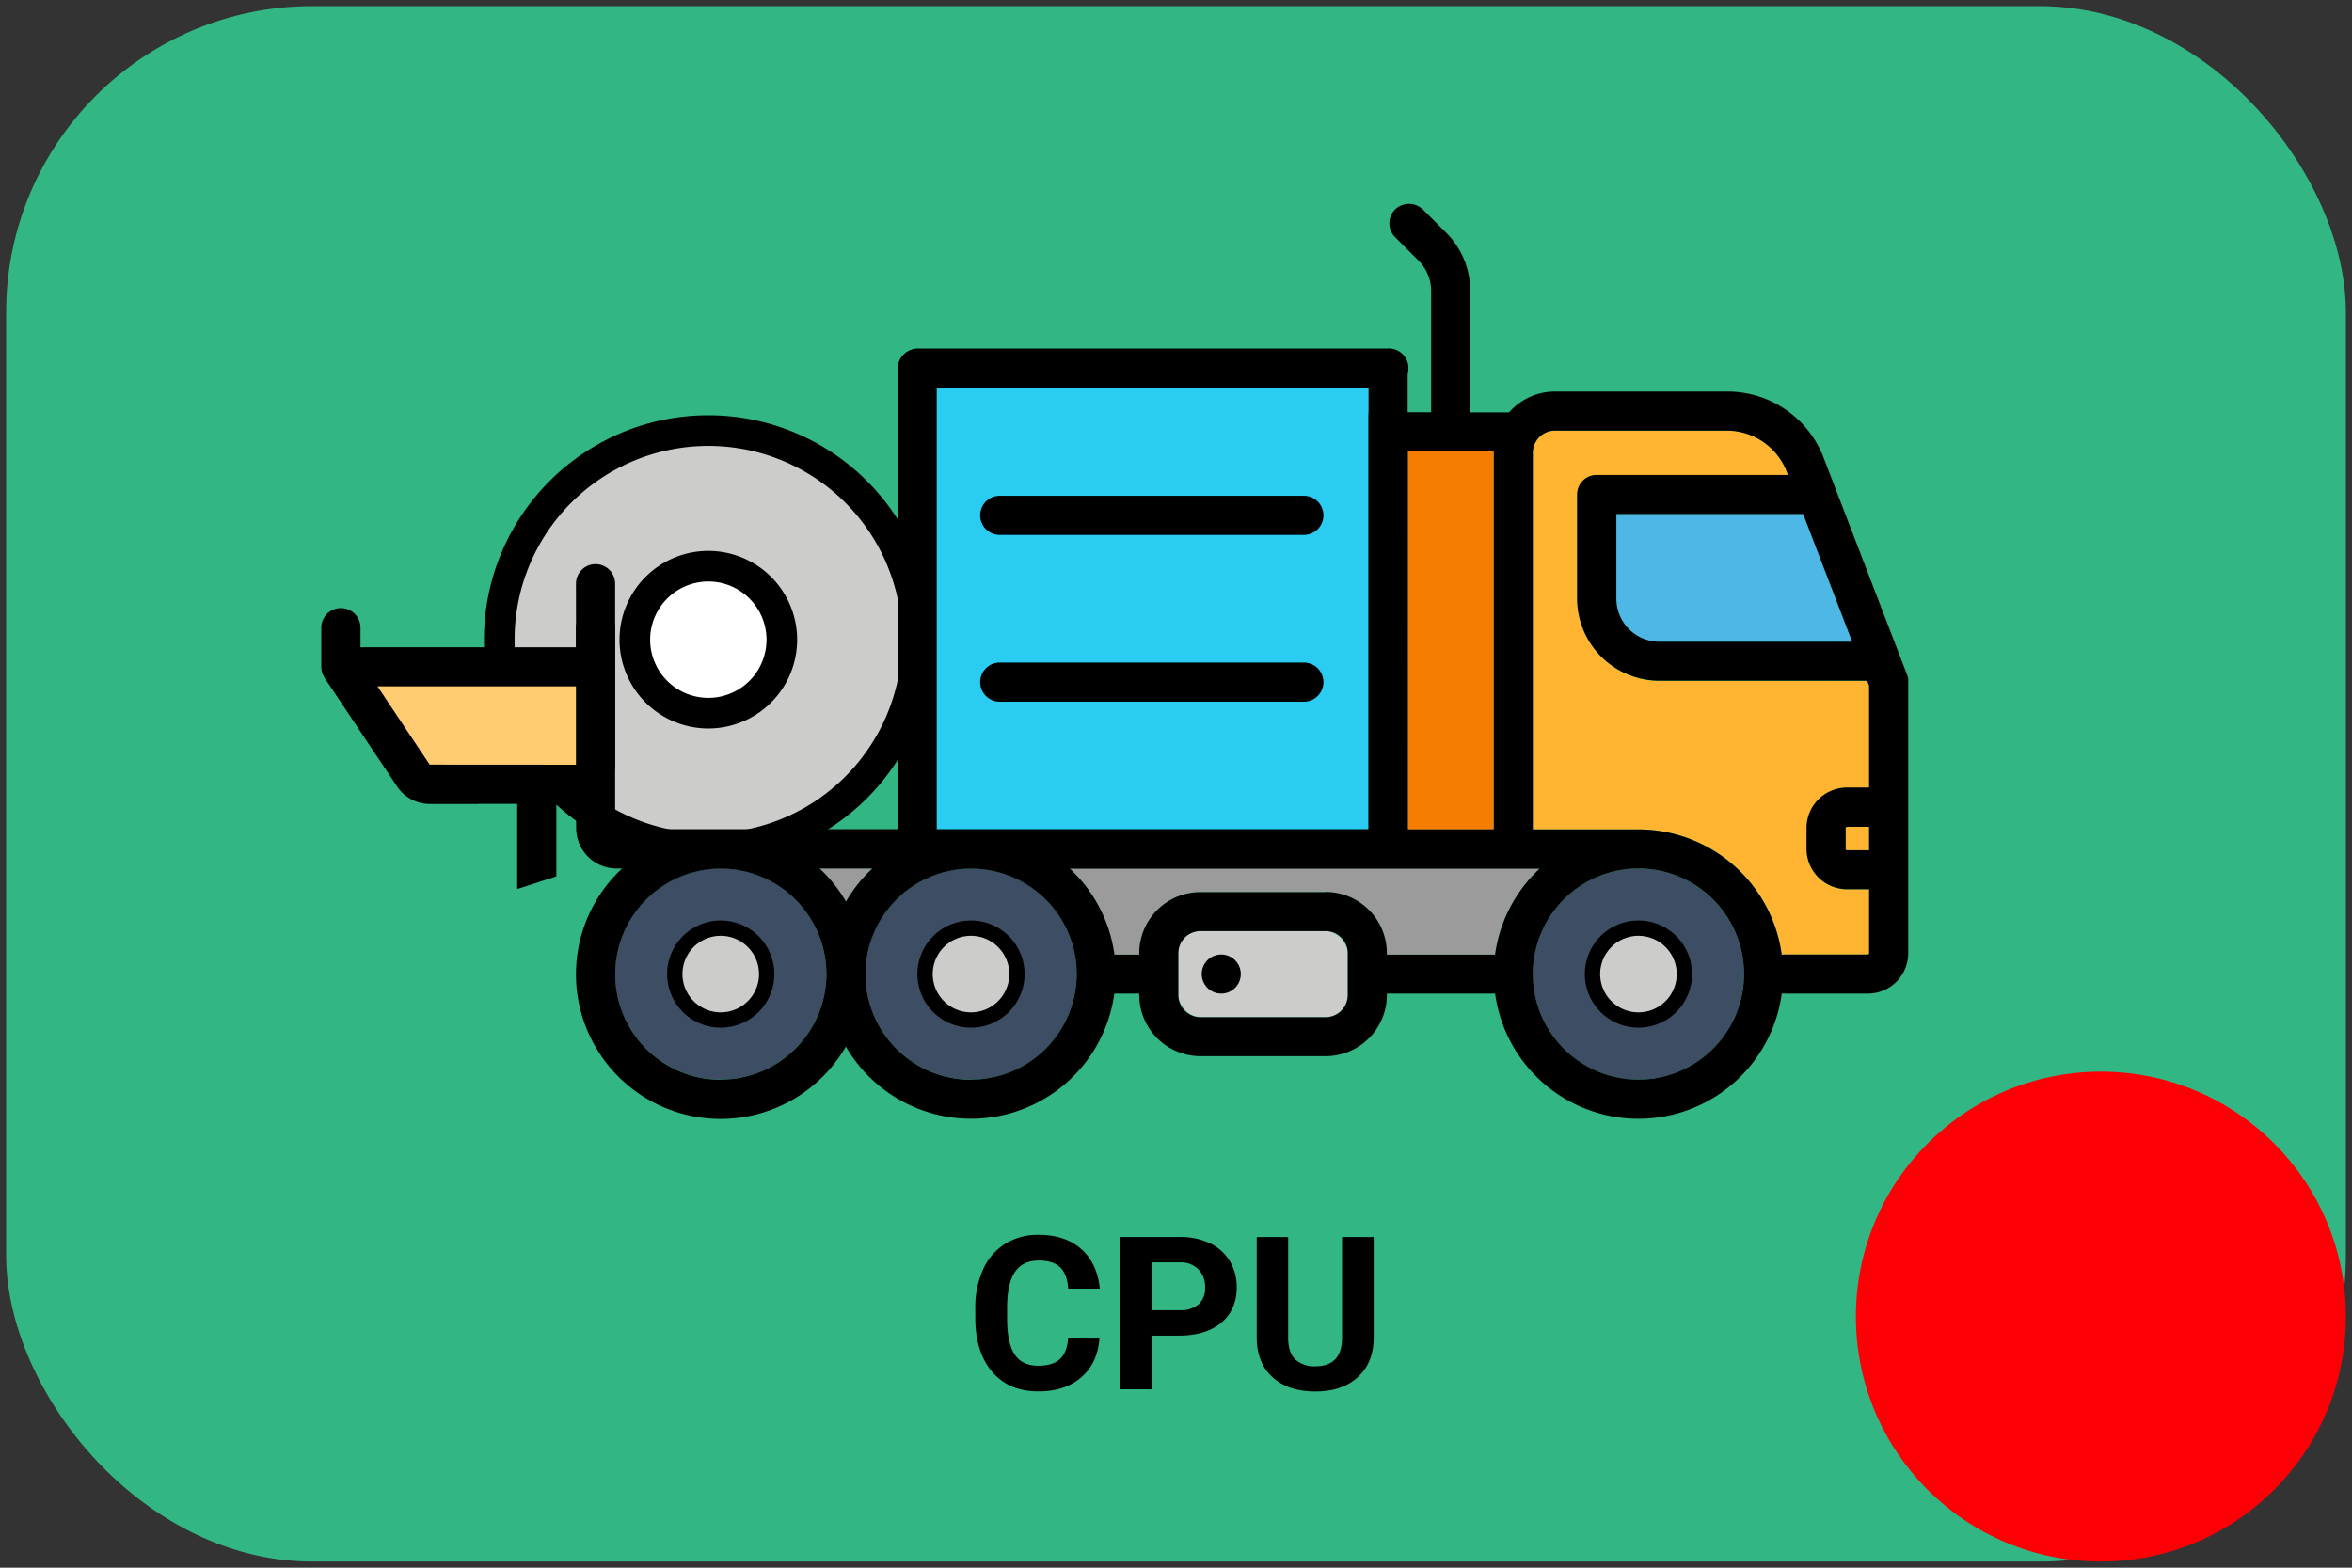 <svg xmlns="http://www.w3.org/2000/svg" viewBox="0 0 768 512"><rect x="0" y="0" width="768" height="512" fill="#333333" stroke="none"/><defs><style>.cls-1{fill:#32b784;}.cls-11,.cls-2,.cls-4{fill:#ccccca;}.cls-11,.cls-2,.cls-3{stroke:#000;stroke-miterlimit:10;}.cls-2,.cls-3{stroke-width:10px;}.cls-3{fill:#fff;}.cls-5{fill:#9b9b9b;}.cls-6{fill:#ffb531;}.cls-7{fill:#3d4d63;}.cls-8{fill:#4db7e5;}.cls-9{fill:#f57e00;}.cls-10{fill:#2accf2;}.cls-11{stroke-width:5px;}.cls-12{fill:#ffcb73;}.cls-13{fill:#fc0006;}</style></defs><title>cpu-01-moi</title><g id="Equipments"><rect class="cls-1" x="2" y="2" width="764" height="508" rx="100"/><g id="icon-mobile_production-unit"><path class="cls-2" d="M231.29,140.63a68.26,68.26,0,1,0,68.26,68.26A68.27,68.27,0,0,0,231.29,140.63Z"/><path class="cls-3" d="M231.29,184.92a24,24,0,1,0,24,24A24,24,0,0,0,231.29,184.92Z"/><rect class="cls-4" x="384.73" y="304.08" width="55.33" height="28.09" rx="7.24"/><path class="cls-5" d="M488.18,311.74a47.16,47.16,0,0,1,14.55-28.09H349.31a47.16,47.16,0,0,1,14.55,28.09H372v-.42a20,20,0,0,1,20-20h40.86a20,20,0,0,1,20,20v.42Z"/><path class="cls-6" d="M602.66,270.45v6.81a.45.45,0,0,0,.42.43h7.24V270h-7.24A.45.45,0,0,0,602.66,270.45Z"/><circle class="cls-7" cx="534.98" cy="318.13" r="34.48" transform="translate(36.34 690.64) rotate(-67.5)"/><path class="cls-6" d="M541.79,222.36A26.85,26.85,0,0,1,515,195.54v-34a6.38,6.38,0,0,1,6.38-6.38h62.48l-.43-1.11A21,21,0,0,0,564,140.63H507.74a7.24,7.24,0,0,0-7.23,7.24v123H535a47.3,47.3,0,0,1,46.81,40.93,6.23,6.23,0,0,1,.86-.07h27.24a.42.42,0,0,0,.43-.42V290.46h-7.24a13.21,13.21,0,0,1-13.19-13.2v-6.81a13.21,13.21,0,0,1,13.19-13.19h7.24V224l-.62-1.61Z"/><circle class="cls-7" cx="317.06" cy="318.13" r="34.48" transform="translate(-98.18 489.31) rotate(-67.5)"/><path class="cls-5" d="M284.8,283.65H267.59a47.65,47.65,0,0,1,8.61,10.8A47.34,47.34,0,0,1,284.8,283.65Z"/><path class="cls-8" d="M541.79,209.59h63l-16-41.71h-61v27.66A14.06,14.06,0,0,0,541.79,209.59Z"/><path class="cls-9" d="M459.65,270.88h28.09v-123c0-.14,0-.28,0-.42h-28.1Z"/><path class="cls-10" d="M306.28,270.88h140.6V120.63a.43.43,0,0,0-.43-.43H306.28a.43.43,0,0,0-.42.43V270.45A.42.42,0,0,0,306.28,270.88Z"/><circle class="cls-7" cx="235.34" cy="318.13" r="34.48" transform="translate(-47.92 41.8) rotate(-9.22)"/><path class="cls-11" d="M235.34,303.13a15,15,0,1,0,15,15A15,15,0,0,0,235.34,303.13Z"/><path class="cls-11" d="M317.06,303.13a15,15,0,1,0,15,15A15,15,0,0,0,317.06,303.13Z"/><path class="cls-11" d="M535,303.13a15,15,0,1,0,15,15A15,15,0,0,0,535,303.13Z"/><path d="M610.32,277.69h-7.24a.45.45,0,0,1-.42-.43v-6.81a.45.45,0,0,1,.42-.42h7.24Zm-5.53-68.1h-63a14.06,14.06,0,0,1-14-14.05V167.88h61Zm-117-62.14c0,.14,0,.28,0,.42v123H459.65V147.45Zm-299.66,123a13.21,13.21,0,0,0,13.19,13.2h1.8A47.22,47.22,0,1,0,276.2,341.8a47.22,47.22,0,0,0,87.66-17.29H372v.43a20,20,0,0,0,20,20h40.86a20,20,0,0,0,20-20v-.43h35.34a47.23,47.23,0,0,0,93.61-.07,6.23,6.23,0,0,0,.86.07H609.9a13.2,13.2,0,0,0,13.19-13.2V222.78c0-.05,0-.1,0-.15s0-.27,0-.4l0-.27c0-.12,0-.23,0-.34s-.05-.23-.07-.34a2,2,0,0,1-.07-.26c0-.13-.08-.26-.13-.39s0-.09-.05-.14l-27.33-71.07A33.62,33.62,0,0,0,564,127.87H507.74a20,20,0,0,0-15,6.81H480.08V95a26.82,26.82,0,0,0-7.86-19l-7.44-7.44A6.57,6.57,0,0,0,456,68a6.38,6.38,0,0,0-.46,9.45l7.63,7.64A14,14,0,0,1,467.31,95v39.64h-7.66l-12.77.16v136H201.28a.42.42,0,0,1-.42-.43V190.64a6.4,6.4,0,0,0-6.4-6.4h0a6.4,6.4,0,0,0-6.39,6.4Zm96.71,13.2a47.34,47.34,0,0,0-8.6,10.8,47.65,47.65,0,0,0-8.61-10.8Zm-49.46,69a34.48,34.48,0,1,1,34.47-34.47A34.51,34.51,0,0,1,235.34,352.6Zm81.72,0a34.48,34.48,0,1,1,34.47-34.47A34.51,34.51,0,0,1,317.06,352.6Zm123-27.66a7.24,7.24,0,0,1-7.24,7.23H392a7.24,7.24,0,0,1-7.24-7.23V311.31a7.24,7.24,0,0,1,7.24-7.23h40.86a7.24,7.24,0,0,1,7.24,7.23Zm-7.24-33.63H392a20,20,0,0,0-20,20v.43h-8.1a47.16,47.16,0,0,0-14.55-28.09H502.73a47.16,47.16,0,0,0-14.55,28.09H452.84v-.43A20,20,0,0,0,432.83,291.31ZM535,352.6a34.48,34.48,0,1,1,34.48-34.47A34.5,34.5,0,0,1,535,352.6Zm74.92-40.86H582.65a6.23,6.23,0,0,0-.86.07A47.3,47.3,0,0,0,535,270.88H500.51v-123a7.24,7.24,0,0,1,7.23-7.24H564A21,21,0,0,1,583.41,154l.43,1.11H521.36a6.38,6.38,0,0,0-6.38,6.38v34a26.85,26.85,0,0,0,26.81,26.82H609.7l.62,1.61v33.29h-7.24a13.21,13.21,0,0,0-13.19,13.19v6.81a13.21,13.21,0,0,0,13.19,13.2h7.24v20.85A.42.42,0,0,1,609.9,311.74Z"/><path d="M398.78,311.74a6.38,6.38,0,1,0,4.51,1.87A6.38,6.38,0,0,0,398.78,311.74Z"/><path d="M326.72,174.69H426a6.39,6.39,0,0,0,0-12.77h-99.3a6.39,6.39,0,1,0,0,12.77Z"/><path d="M326.72,229.17H426a6.39,6.39,0,0,0,0-12.77h-99.3a6.39,6.39,0,1,0,0,12.77Z"/><path d="M305.86,271.31V120.2a6.39,6.39,0,0,0-12.77,0V271.31a6.39,6.39,0,0,0,12.77,0Z"/><path d="M459.65,271.31V120.2a6.39,6.39,0,0,0-12.77,0V271.31a6.39,6.39,0,0,0,12.77,0Z"/><path d="M299.47,126.59H453.26a6.39,6.39,0,1,0,0-12.77H299.47a6.39,6.39,0,0,0,0,12.77Z"/><path d="M156.08,262.54h12.8v27.82l12.79-4.15V262.54h6.4a12.79,12.79,0,0,0,12.79-12.79V205a6.4,6.4,0,0,0-12.79,0v6.4H117.71V205a6.4,6.4,0,0,0-12.8,0v12.91a6.46,6.46,0,0,0,.44,2.17c.07.18.16.34.24.51a7.6,7.6,0,0,0,.37.76l15.47,23.19,7.63,11.4.62.94a12.87,12.87,0,0,0,10.67,5.69h15.73Z"/><polygon class="cls-12" points="140.3 249.72 123.26 224.16 188.07 224.16 188.07 249.75 140.3 249.72"/></g><path d="M359,437.16q-.58,8-5.93,12.65T339,454.42q-9.57,0-15.06-6.44t-5.48-17.69v-3A29.89,29.89,0,0,1,321,414.61a19,19,0,0,1,7.23-8.4,20.35,20.35,0,0,1,10.92-2.92q8.63,0,13.88,4.62t6.09,12.95H348.81q-.37-4.82-2.68-7t-7-2.17c-3.41,0-6,1.23-7.67,3.67s-2.57,6.25-2.61,11.4v3.76q0,8.07,2.44,11.79t7.71,3.73c3.16,0,5.53-.72,7.09-2.17s2.45-3.68,2.68-6.72Z"/><path d="M376,436.21v17.53H365.73V404h19.41A22.46,22.46,0,0,1,395,406a15.14,15.14,0,0,1,6.54,5.82,16.24,16.24,0,0,1,2.29,8.6q0,7.32-5,11.53T385,436.21Zm0-8.31h9.16a9,9,0,0,0,6.21-1.91,7,7,0,0,0,2.13-5.47,8.17,8.17,0,0,0-2.15-5.91,8,8,0,0,0-5.95-2.33H376Z"/><path d="M448.55,404v32.78q0,8.17-5.11,12.92t-14,4.75q-8.73,0-13.85-4.61t-5.23-12.68V404h10.26v32.85q0,4.89,2.34,7.13a9,9,0,0,0,6.48,2.24q8.64,0,8.78-9.09V404Z"/><g id="moi"><circle class="cls-13" cx="686" cy="430" r="80"/></g></g></svg>